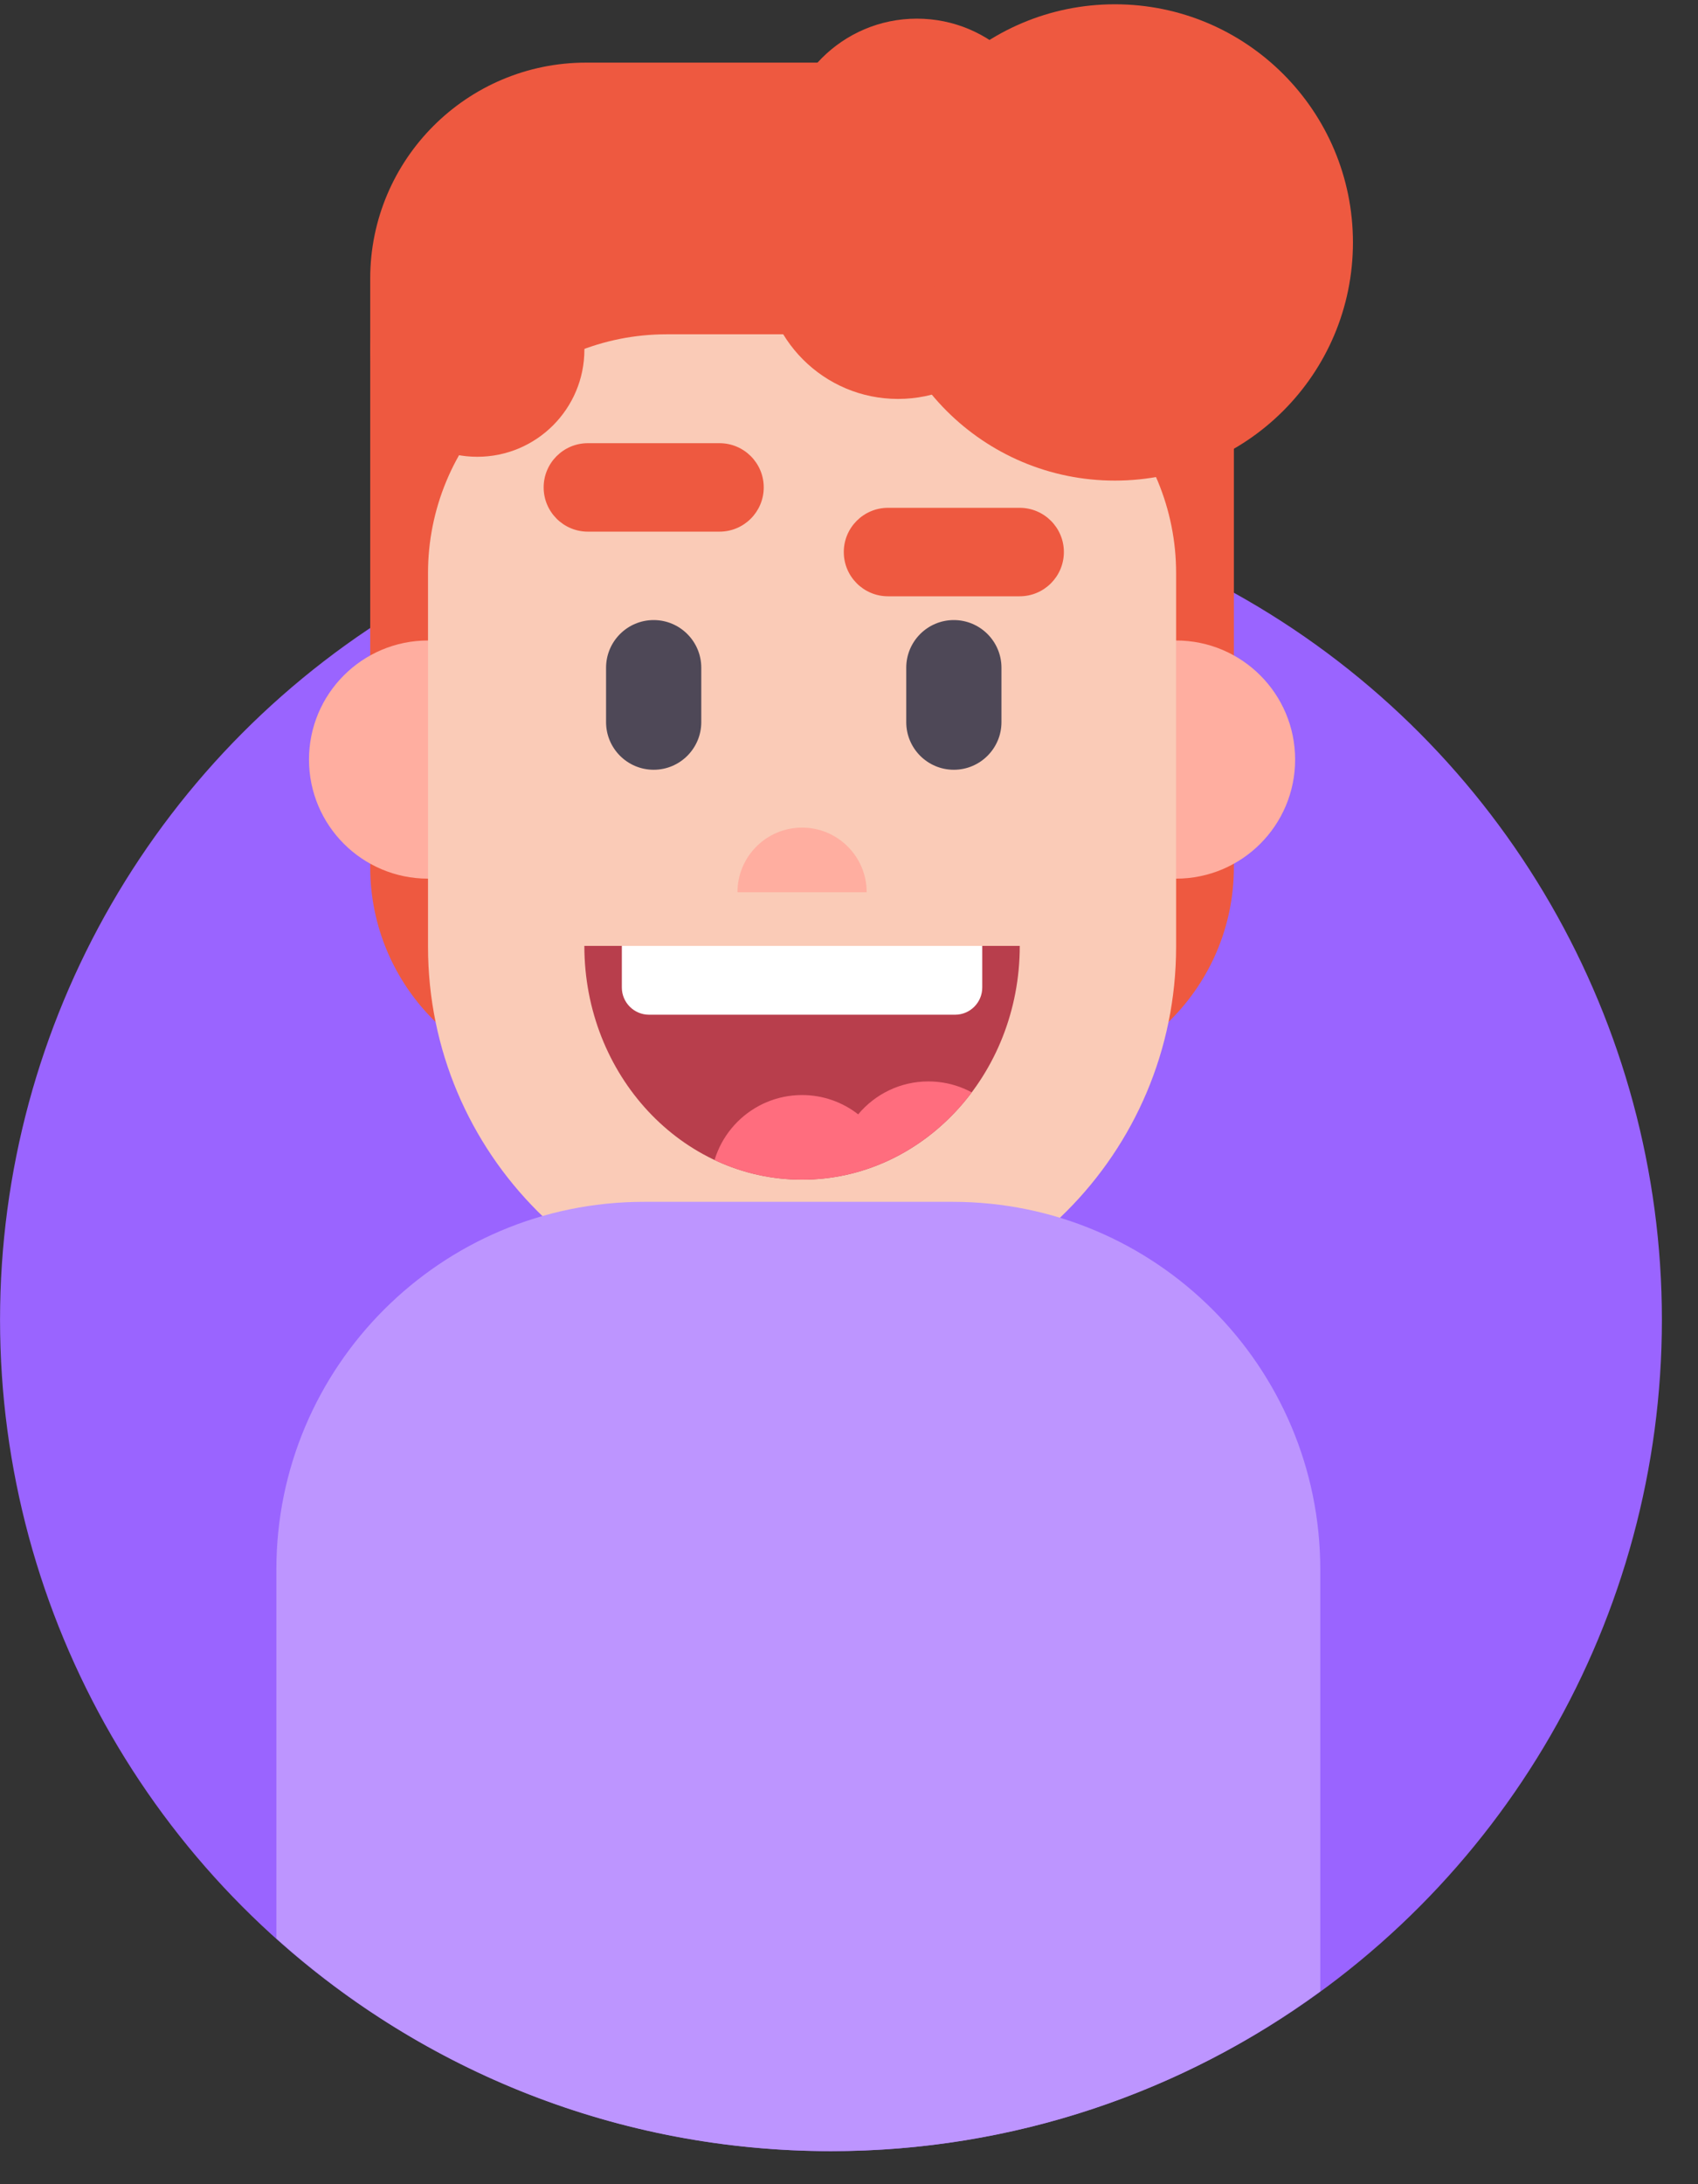 <?xml version="1.0" encoding="UTF-8" standalone="no"?><!DOCTYPE svg PUBLIC "-//W3C//DTD SVG 1.1//EN" "http://www.w3.org/Graphics/SVG/1.1/DTD/svg11.dtd"><svg width="100%" height="100%" viewBox="0 0 42 54" version="1.1" xmlns="http://www.w3.org/2000/svg" xmlns:xlink="http://www.w3.org/1999/xlink" xml:space="preserve" xmlns:serif="http://www.serif.com/" style="fill-rule:evenodd;clip-rule:evenodd;stroke-linejoin:round;stroke-miterlimit:2;"><rect x="0" y="0" width="42" height="54" fill="#333333" stroke="none"/><g><circle cx="20.554" cy="32.63" r="20.553" style="fill:#9a64ff;"/><g><g><g><path d="M30.52,6.889c0,-2.948 -2.393,-5.341 -5.34,-5.341l-10.682,-0c-2.948,-0 -5.341,2.393 -5.341,5.341l0,14.55c0,2.948 2.393,5.341 5.341,5.341l10.682,0c2.947,0 5.34,-2.393 5.34,-5.341l0,-14.55Z" style="fill:#ee5940;"/><circle cx="10.587" cy="18.779" r="2.944" style="fill:#ffaea0;"/><circle cx="29.091" cy="18.779" r="2.944" style="fill:#ffaea0;"/><path d="M24.633,26.264c-0,-2.646 -2.148,-4.794 -4.794,-4.794c-2.646,0 -4.794,2.148 -4.794,4.794l-0,5.047c-0,2.646 2.148,4.794 4.794,4.794c2.646,-0 4.794,-2.148 4.794,-4.794l-0,-5.047Z" style="fill:#facbb7;"/><path d="M29.091,14.164c-0,-1.564 -0.622,-3.065 -1.728,-4.171c-1.106,-1.106 -2.607,-1.728 -4.171,-1.728l-6.706,0c-1.565,0 -3.065,0.622 -4.171,1.728c-1.107,1.106 -1.728,2.607 -1.728,4.171l-0,9.241c-0,5.11 4.142,9.252 9.251,9.252l0.001,-0c5.11,-0 9.252,-4.142 9.252,-9.252l-0,-9.241Z" style="fill:#facbb7;"/><path d="M18.891,12.05c-0,-0.603 -0.49,-1.093 -1.094,-1.093l-3.257,-0c-0.603,-0 -1.093,0.49 -1.093,1.093c-0,0.604 0.49,1.094 1.093,1.094l3.257,-0c0.604,-0 1.094,-0.49 1.094,-1.094Z" style="fill:#ee5940;"/><path d="M26.315,13.648c0,-0.603 -0.49,-1.093 -1.093,-1.093l-3.258,-0c-0.603,-0 -1.093,0.49 -1.093,1.093c0,0.604 0.49,1.094 1.093,1.094l3.258,-0c0.603,-0 1.093,-0.49 1.093,-1.094Z" style="fill:#ee5940;"/><path d="M14.454,23.386c-0,3.192 2.411,5.779 5.385,5.779c2.974,0 5.385,-2.587 5.385,-5.779l-10.77,0Z" style="fill:#b83e4c;"/><clipPath id="_clip1"><path d="M14.454,23.386c-0,3.192 2.411,5.779 5.385,5.779c2.974,0 5.385,-2.587 5.385,-5.779l-10.77,0Z"/></clipPath><g clip-path="url(#_clip1)"><path d="M21.227,27.55c0.415,-0.497 1.039,-0.814 1.736,-0.814c1.248,0 2.261,1.013 2.261,2.261c-0,1.247 -1.013,2.26 -2.261,2.26c-0.523,0 -1.005,-0.178 -1.388,-0.477c-0.415,0.497 -1.039,0.814 -1.736,0.814c-1.248,-0 -2.261,-1.013 -2.261,-2.261c0,-1.247 1.013,-2.26 2.261,-2.26c0.523,-0 1.005,0.178 1.388,0.477Z" style="fill:#ff6d7e;"/><path d="M24.296,23.068c0,-0.371 -0.301,-0.673 -0.672,-0.673l-7.57,0c-0.371,0 -0.673,0.302 -0.673,0.673l0,1.346c0,0.371 0.302,0.673 0.673,0.673l7.57,-0c0.371,-0 0.672,-0.302 0.672,-0.673l0,-1.346Z" style="fill:#fff;"/></g><path d="M21.437,22.059l-3.196,-0c-0,-0.882 0.716,-1.598 1.598,-1.598c0.882,-0 1.598,0.716 1.598,1.598Z" style="fill:#ffaea0;"/><g><g><g><circle cx="27.577" cy="5.994" r="5.888" style="fill:#ee5940;"/><circle cx="22.213" cy="6.541" r="3.322" style="fill:#ee5940;"/><circle cx="22.679" cy="3.783" r="3.322" style="fill:#ee5940;"/><circle cx="11.806" cy="8.644" r="2.649" style="fill:#ee5940;"/></g></g></g><path d="M17.346,16.508c0,-0.65 -0.528,-1.178 -1.177,-1.178c-0.65,0 -1.178,0.528 -1.178,1.178l0,1.346c0,0.649 0.528,1.177 1.178,1.177c0.649,0 1.177,-0.528 1.177,-1.177l0,-1.346Z" style="fill:#4e4857;"/><path d="M24.771,16.508c-0,-0.65 -0.528,-1.178 -1.178,-1.178c-0.65,0 -1.177,0.528 -1.177,1.178l-0,1.346c-0,0.649 0.527,1.177 1.177,1.177c0.65,0 1.178,-0.528 1.178,-1.177l-0,-1.346Z" style="fill:#4e4857;"/></g></g></g><path d="M6.836,47.926l0,-9.123c0,-5.017 4.073,-9.09 9.09,-9.09l7.641,-0c5.017,-0 9.09,4.073 9.09,9.09l0,10.43c-3.393,2.484 -7.578,3.95 -12.103,3.95c-5.27,-0 -10.08,-1.988 -13.718,-5.257Z" style="fill:#bd95ff;"/></g></svg>